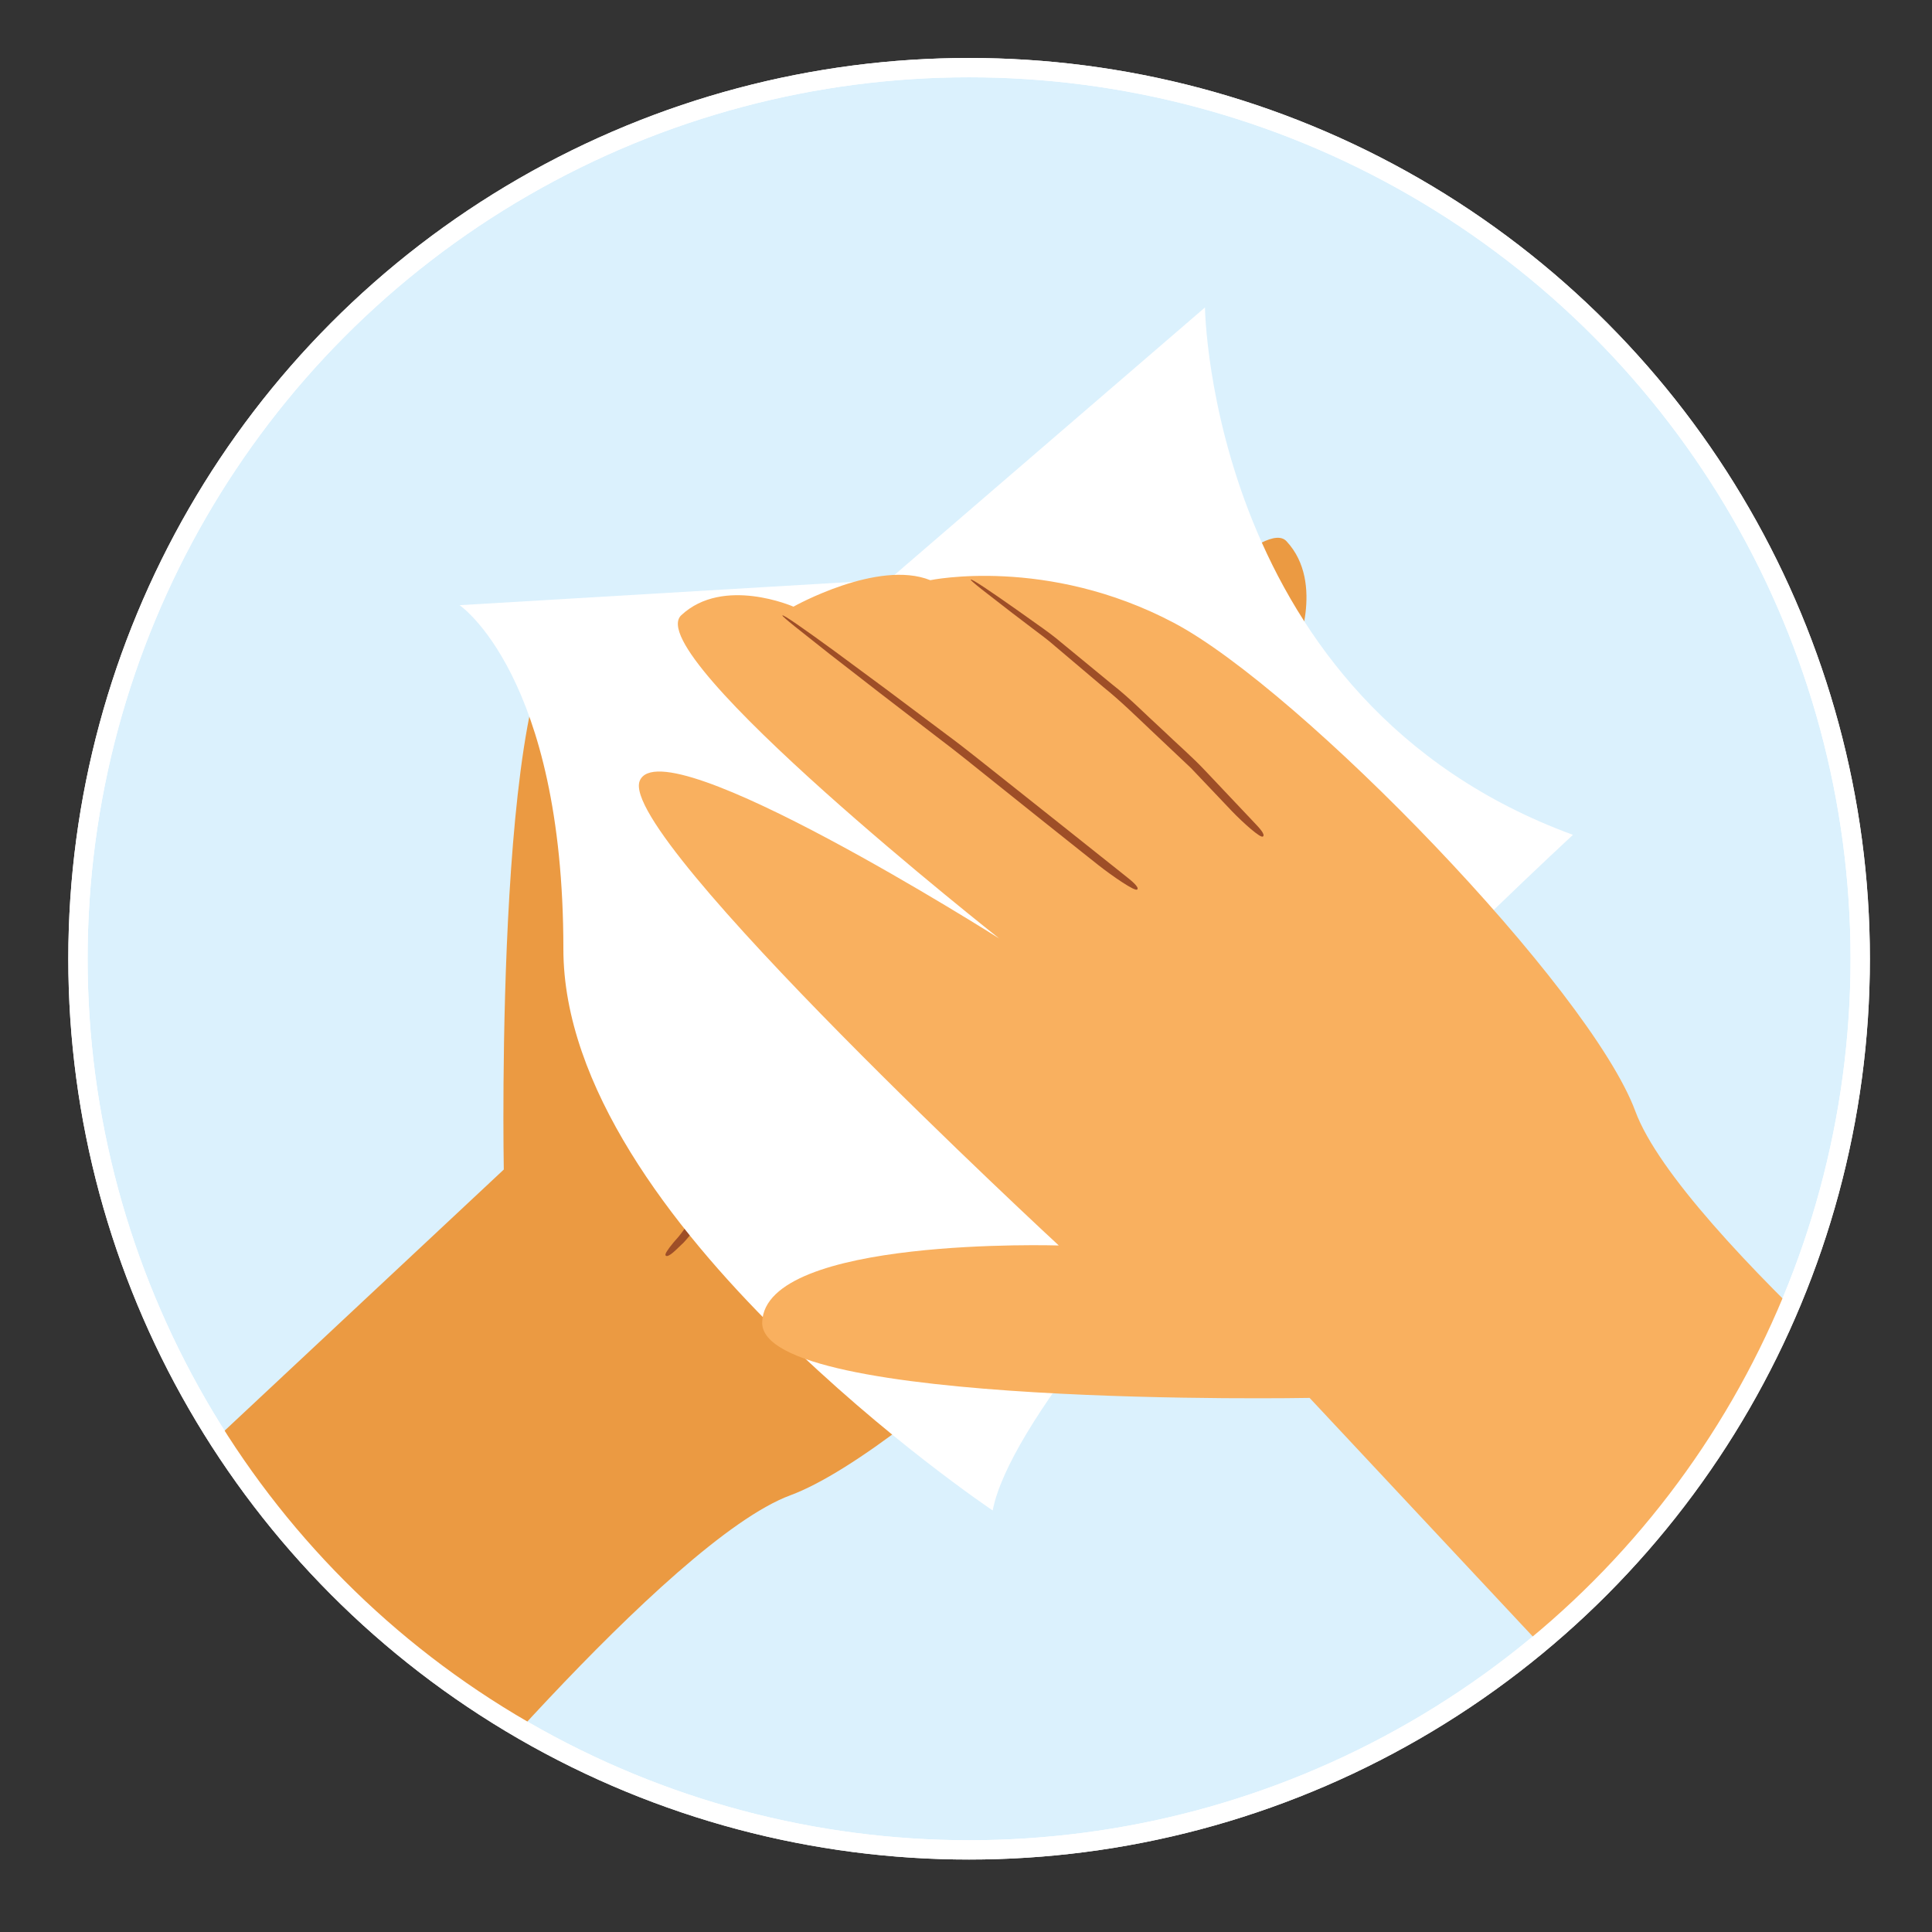 <?xml version="1.0" encoding="utf-8"?>
<!-- Generator: Adobe Illustrator 16.0.0, SVG Export Plug-In . SVG Version: 6.00 Build 0)  -->
<!DOCTYPE svg PUBLIC "-//W3C//DTD SVG 1.1//EN" "http://www.w3.org/Graphics/SVG/1.1/DTD/svg11.dtd">
<svg version="1.1" id="Layer_1" xmlns="http://www.w3.org/2000/svg" xmlns:xlink="http://www.w3.org/1999/xlink" x="0px" y="0px"
	 width="200px" height="200px" viewBox="0 0 200 200" enable-background="new 0 0 200 200" xml:space="preserve">
<rect x="0" y="0" width="200" height="200" fill="#333333" stroke="none"/>
<circle fill="#DBF1FD" stroke="#FFFFFF" stroke-width="2" stroke-miterlimit="10" cx="100.32" cy="99.25" r="92.249"/>
<g>
	<defs>
		<circle id="SVGID_1_" cx="100.32" cy="99.25" r="92.249"/>
	</defs>
	<clipPath id="SVGID_2_">
		<use xlink:href="#SVGID_1_"  overflow="visible"/>
	</clipPath>
	<g clip-path="url(#SVGID_2_)">
		<g>
			<path fill="#EB9A42" d="M10.277,160.238l41.875-39.167c0,0-1.064-56.925,7.834-56.668c8.897,0.257,7.943,30.703,7.943,30.703
				s42.312-45.744,48.097-43.379c5.788,2.362-16.324,37.219-16.324,37.219s29.405-37.281,33.474-32.92
				c4.069,4.364,0.883,11.615,0.883,11.615s4.925,8.745,2.74,14.164c0,0,2.529,12.067-4.414,25.214
				c-6.944,13.145-37.838,43.064-50.565,47.771c-12.724,4.706-40.516,38.598-40.516,38.598L10.277,160.238z"/>
			<g>
				<g>
					<g>
						<g>
							<g>
								<path fill="#9E4E27" d="M70.502,127.696c-0.27,0.381-0.591,0.678-0.846,1.006c-0.263,0.317-0.467,0.592-0.614,0.824
									c-0.144,0.229-0.191,0.379-0.136,0.442c0.052,0.061,0.127,0.073,0.229,0.038c0.101-0.034,0.219-0.101,0.356-0.202
									c0.138-0.102,0.294-0.235,0.47-0.401c0.173-0.166,0.373-0.357,0.598-0.573c0.269-0.213,0.776-0.843,1.586-1.826
									c0.434-0.472,0.787-1.092,1.224-1.741c0.206-0.332,0.457-0.659,0.654-1.038c0.194-0.382,0.397-0.778,0.607-1.192
									c0.863-1.645,1.505-3.62,1.998-5.829c0.137-1.125,0.395-2.246,0.367-3.4c0.004-0.573,0.058-1.15,0.019-1.727
									c-0.052-0.575-0.104-1.153-0.156-1.732c-0.023-0.583-0.183-1.141-0.29-1.702c-0.133-0.556-0.196-1.126-0.387-1.656
									c-0.357-1.067-0.657-2.137-1.157-3.109c-0.235-0.49-0.426-0.986-0.683-1.432c-0.264-0.44-0.521-0.868-0.77-1.284
									c-0.459-0.854-1.086-1.525-1.582-2.209c-0.246-0.344-0.514-0.644-0.79-0.909c-0.266-0.272-0.519-0.529-0.756-0.772
									c-0.458-0.502-0.927-0.871-1.338-1.18c-0.811-0.63-1.233-0.911-1.277-0.853c-0.031,0.041,0.316,0.396,1.036,1.064
									c0.361,0.333,0.794,0.703,1.203,1.209c0.411,0.501,0.947,0.999,1.407,1.661c0.955,1.295,1.983,2.83,2.789,4.726
									c0.901,1.855,1.382,3.933,1.761,6.053c0.043,0.537,0.086,1.073,0.129,1.605l0.063,0.797l-0.029,0.795
									c-0.018,0.528-0.037,1.054-0.055,1.577c-0.076,0.518-0.151,1.034-0.226,1.547c-0.101,1.035-0.442,1.971-0.656,2.879
									c-0.254,0.898-0.629,1.705-0.908,2.488c-0.345,0.756-0.715,1.42-1.018,2.033c-0.313,0.609-0.693,1.094-0.974,1.554
									c-0.559,0.923-1,1.352-1.074,1.466C71.037,126.985,70.778,127.319,70.502,127.696z"/>
							</g>
						</g>
					</g>
				</g>
			</g>
			<g>
				<g>
					<g>
						<g>
							<g>
								<path fill="#9E4E27" d="M106.404,100.401c-0.323,0.449-0.619,0.878-0.888,1.29c-0.268,0.409-0.472,0.756-0.615,1.041
									c-0.141,0.281-0.179,0.449-0.113,0.503c0.062,0.05,0.145,0.044,0.251-0.017c0.106-0.062,0.228-0.159,0.366-0.299
									c0.14-0.139,0.296-0.315,0.471-0.531c0.173-0.215,0.371-0.463,0.595-0.742c0.243-0.306,0.821-1.032,1.732-2.177
									c0.913-1.147,2.033-2.554,3.361-4.223c1.326-1.669,2.8-3.524,4.419-5.563c1.607-2.05,3.286-4.084,4.869-6.234
									c1.601-2.135,3.152-4.206,4.657-6.212c1.488-2.014,2.813-3.808,3.975-5.381c1.151-1.577,2.064-2.854,2.74-3.832
									c0.676-0.978,0.984-1.488,0.925-1.532c-0.041-0.03-0.424,0.404-1.15,1.304c-0.72,0.909-1.668,2.105-2.849,3.596
									c-1.169,1.506-2.499,3.221-3.994,5.147c-1.487,1.934-3.015,3.92-4.581,5.957c-1.544,2.054-3.136,4.008-4.682,5.938
									c-1.543,1.93-2.936,3.67-4.175,5.221c-1.235,1.552-2.252,2.828-3.054,3.835c-0.798,1.006-1.249,1.574-1.35,1.701
									C107.033,99.548,106.729,99.951,106.404,100.401z"/>
							</g>
						</g>
					</g>
				</g>
			</g>
			<g>
				<g>
					<g>
						<g>
							<g>
								<path fill="#9E4E27" d="M111.967,113.959c-0.33,0.349-0.634,0.686-0.911,1.011c-0.275,0.324-0.49,0.604-0.643,0.838
									c-0.15,0.231-0.198,0.38-0.142,0.443c0.053,0.059,0.13,0.071,0.232,0.036c0.102-0.035,0.222-0.101,0.359-0.201
									c0.14-0.102,0.297-0.233,0.474-0.397c0.176-0.164,0.377-0.354,0.604-0.567c0.247-0.233,0.835-0.789,1.762-1.665
									c0.928-0.878,2.066-1.954,3.417-3.23c1.354-1.271,2.706-2.837,4.274-4.475c1.526-1.679,3.183-3.279,4.617-5.115
									c1.477-1.795,2.908-3.536,4.296-5.224c0.709-0.831,1.313-1.667,1.872-2.462c0.563-0.791,1.09-1.534,1.583-2.228
									c0.98-1.39,1.756-2.516,2.326-3.378c0.572-0.862,0.826-1.313,0.766-1.354c-0.042-0.029-0.375,0.35-1,1.138
									c-0.617,0.796-1.43,1.844-2.442,3.149c-0.501,0.659-1.036,1.363-1.607,2.113c-0.573,0.748-1.151,1.565-1.857,2.356
									c-1.368,1.617-2.773,3.277-4.215,4.979c-1.396,1.741-2.933,3.3-4.406,4.86c-1.473,1.559-2.8,2.964-3.982,4.216
									c-1.247,1.186-2.274,2.16-3.084,2.929c-0.808,0.768-1.264,1.2-1.366,1.297C112.607,113.299,112.299,113.609,111.967,113.959
									z"/>
							</g>
						</g>
					</g>
				</g>
			</g>
			<g>
				<g>
					<g>
						<g>
							<g>
								<path fill="#9E4E27" d="M113.401,124.147c0.123,0.532,0.25,1.032,0.382,1.501c0.132,0.466,0.257,0.846,0.377,1.14
									c0.119,0.291,0.222,0.433,0.305,0.421c0.079-0.011,0.13-0.075,0.154-0.194c0.024-0.118,0.03-0.273,0.018-0.469
									c-0.014-0.196-0.043-0.43-0.09-0.703c-0.049-0.271-0.104-0.584-0.168-0.937c-0.069-0.384-0.235-1.297-0.497-2.737
									c-0.101-0.729-0.354-1.507-0.581-2.376c-0.237-0.868-0.495-1.816-0.776-2.846c-0.241-1.041-0.668-2.085-1.07-3.198
									c-0.413-1.109-0.824-2.283-1.299-3.494c-0.552-1.181-1.105-2.367-1.664-3.562c-0.288-0.593-0.539-1.207-0.861-1.786
									c-0.33-0.575-0.662-1.151-0.994-1.73c-0.679-1.147-1.294-2.312-1.999-3.395c-0.741-1.061-1.47-2.104-2.188-3.132
									c-0.367-0.507-0.691-1.024-1.066-1.482c-0.381-0.453-0.75-0.893-1.109-1.319c-0.72-0.849-1.396-1.646-2.026-2.391
									c-1.302-1.449-2.493-2.481-3.338-3.308c-0.865-0.81-1.32-1.186-1.37-1.132c-0.035,0.037,0.336,0.479,1.114,1.324
									c0.762,0.858,1.845,1.92,3.076,3.347c0.59,0.737,1.221,1.526,1.893,2.366c0.666,0.844,1.423,1.701,2.064,2.728
									c0.677,1,1.363,2.012,2.059,3.039c0.364,0.502,0.68,1.04,0.979,1.593c0.308,0.547,0.618,1.097,0.93,1.651
									c0.313,0.553,0.623,1.104,0.933,1.651l0.462,0.82l0.391,0.852c0.521,1.132,1.037,2.253,1.548,3.363
									c0.555,1.092,0.877,2.214,1.272,3.241c0.377,1.034,0.733,2.013,1.068,2.935c0.546,1.881,0.945,3.444,1.289,4.668
									c0.367,1.217,0.436,1.935,0.479,2.09C113.175,123.125,113.277,123.613,113.401,124.147z"/>
							</g>
						</g>
					</g>
				</g>
			</g>
		</g>
		<path fill="#FFFFFF" d="M162.83,86.422c0,0-56.65,52.357-60.069,69.94c0,0-44.44-29.792-44.44-58.117
			c0-28.324-10.744-35.597-10.744-35.597l44.441-2.637l32.72-28.182C124.738,31.83,125.226,72.644,162.83,86.422z"/>
		<g>
			<path fill="#F9B05F" d="M174.735,186.584L135.57,144.71c0,0-56.926,1.063-56.668-7.833c0.255-8.899,30.702-7.946,30.702-7.946
				s-45.743-42.309-43.38-48.097c2.365-5.786,37.223,16.324,37.223,16.324s-37.284-29.402-32.92-33.472
				c4.361-4.072,11.612-0.885,11.612-0.885s8.746-4.922,14.165-2.74c0,0,12.069-2.527,25.214,4.414
				c13.145,6.944,43.067,37.841,47.774,50.564c4.706,12.728,38.596,40.517,38.596,40.517L174.735,186.584z"/>
			<g>
				<g>
					<g>
						<g>
							<g>
								<path fill="#9E4E27" d="M114.9,90.455c0.449,0.324,0.878,0.62,1.29,0.888c0.409,0.267,0.756,0.472,1.04,0.615
									c0.282,0.141,0.45,0.179,0.504,0.113c0.05-0.062,0.044-0.145-0.017-0.251c-0.062-0.106-0.159-0.228-0.299-0.367
									s-0.315-0.296-0.531-0.47c-0.216-0.172-0.463-0.371-0.743-0.595c-0.305-0.243-1.031-0.821-2.177-1.732
									c-1.147-0.913-2.554-2.032-4.223-3.361c-1.67-1.326-3.524-2.799-5.563-4.418c-2.05-1.607-4.084-3.285-6.234-4.869
									c-2.135-1.601-4.206-3.153-6.212-4.657c-2.014-1.488-3.808-2.813-5.381-3.976c-1.577-1.151-2.855-2.064-3.832-2.74
									c-0.978-0.677-1.488-0.984-1.532-0.925c-0.03,0.041,0.404,0.424,1.304,1.151c0.909,0.72,2.105,1.667,3.596,2.848
									c1.506,1.169,3.221,2.5,5.147,3.995c1.934,1.487,3.919,3.014,5.957,4.581c2.054,1.544,4.007,3.136,5.939,4.682
									c1.93,1.543,3.67,2.935,5.221,4.175c1.552,1.235,2.829,2.252,3.835,3.053c1.007,0.798,1.574,1.249,1.702,1.35
									C114.047,89.827,114.45,90.13,114.9,90.455z"/>
							</g>
						</g>
					</g>
				</g>
			</g>
			<g>
				<g>
					<g>
						<g>
							<g>
								<path fill="#9E4E27" d="M128.457,84.892c0.349,0.33,0.686,0.634,1.011,0.912c0.324,0.275,0.604,0.489,0.838,0.643
									c0.231,0.15,0.38,0.198,0.443,0.142c0.059-0.053,0.071-0.13,0.036-0.232c-0.035-0.103-0.101-0.222-0.201-0.36
									c-0.102-0.139-0.233-0.296-0.397-0.474c-0.164-0.175-0.354-0.376-0.567-0.604c-0.233-0.247-0.789-0.834-1.665-1.761
									c-0.878-0.928-1.954-2.066-3.231-3.417c-1.271-1.354-2.836-2.706-4.474-4.274c-1.679-1.526-3.279-3.183-5.114-4.616
									c-1.796-1.477-3.537-2.909-5.224-4.296c-0.83-0.709-1.667-1.313-2.462-1.872c-0.792-0.563-1.534-1.09-2.229-1.583
									c-1.39-0.98-2.516-1.756-3.377-2.327c-0.863-0.571-1.313-0.826-1.355-0.765c-0.029,0.042,0.35,0.375,1.138,1
									c0.797,0.618,1.844,1.43,3.149,2.442c0.658,0.501,1.362,1.037,2.112,1.607c0.748,0.574,1.565,1.151,2.356,1.857
									c1.616,1.368,3.276,2.773,4.979,4.215c1.739,1.397,3.3,2.933,4.859,4.407c1.559,1.472,2.964,2.799,4.216,3.982
									c1.186,1.248,2.16,2.274,2.929,3.083c0.768,0.808,1.2,1.264,1.297,1.367C127.797,84.251,128.107,84.56,128.457,84.892z"/>
							</g>
						</g>
					</g>
				</g>
			</g>
		</g>
	</g>
</g>
<circle fill="none" stroke="#FFFFFF" stroke-width="2" stroke-miterlimit="10" cx="100.32" cy="99.25" r="92.249"/>
</svg>
